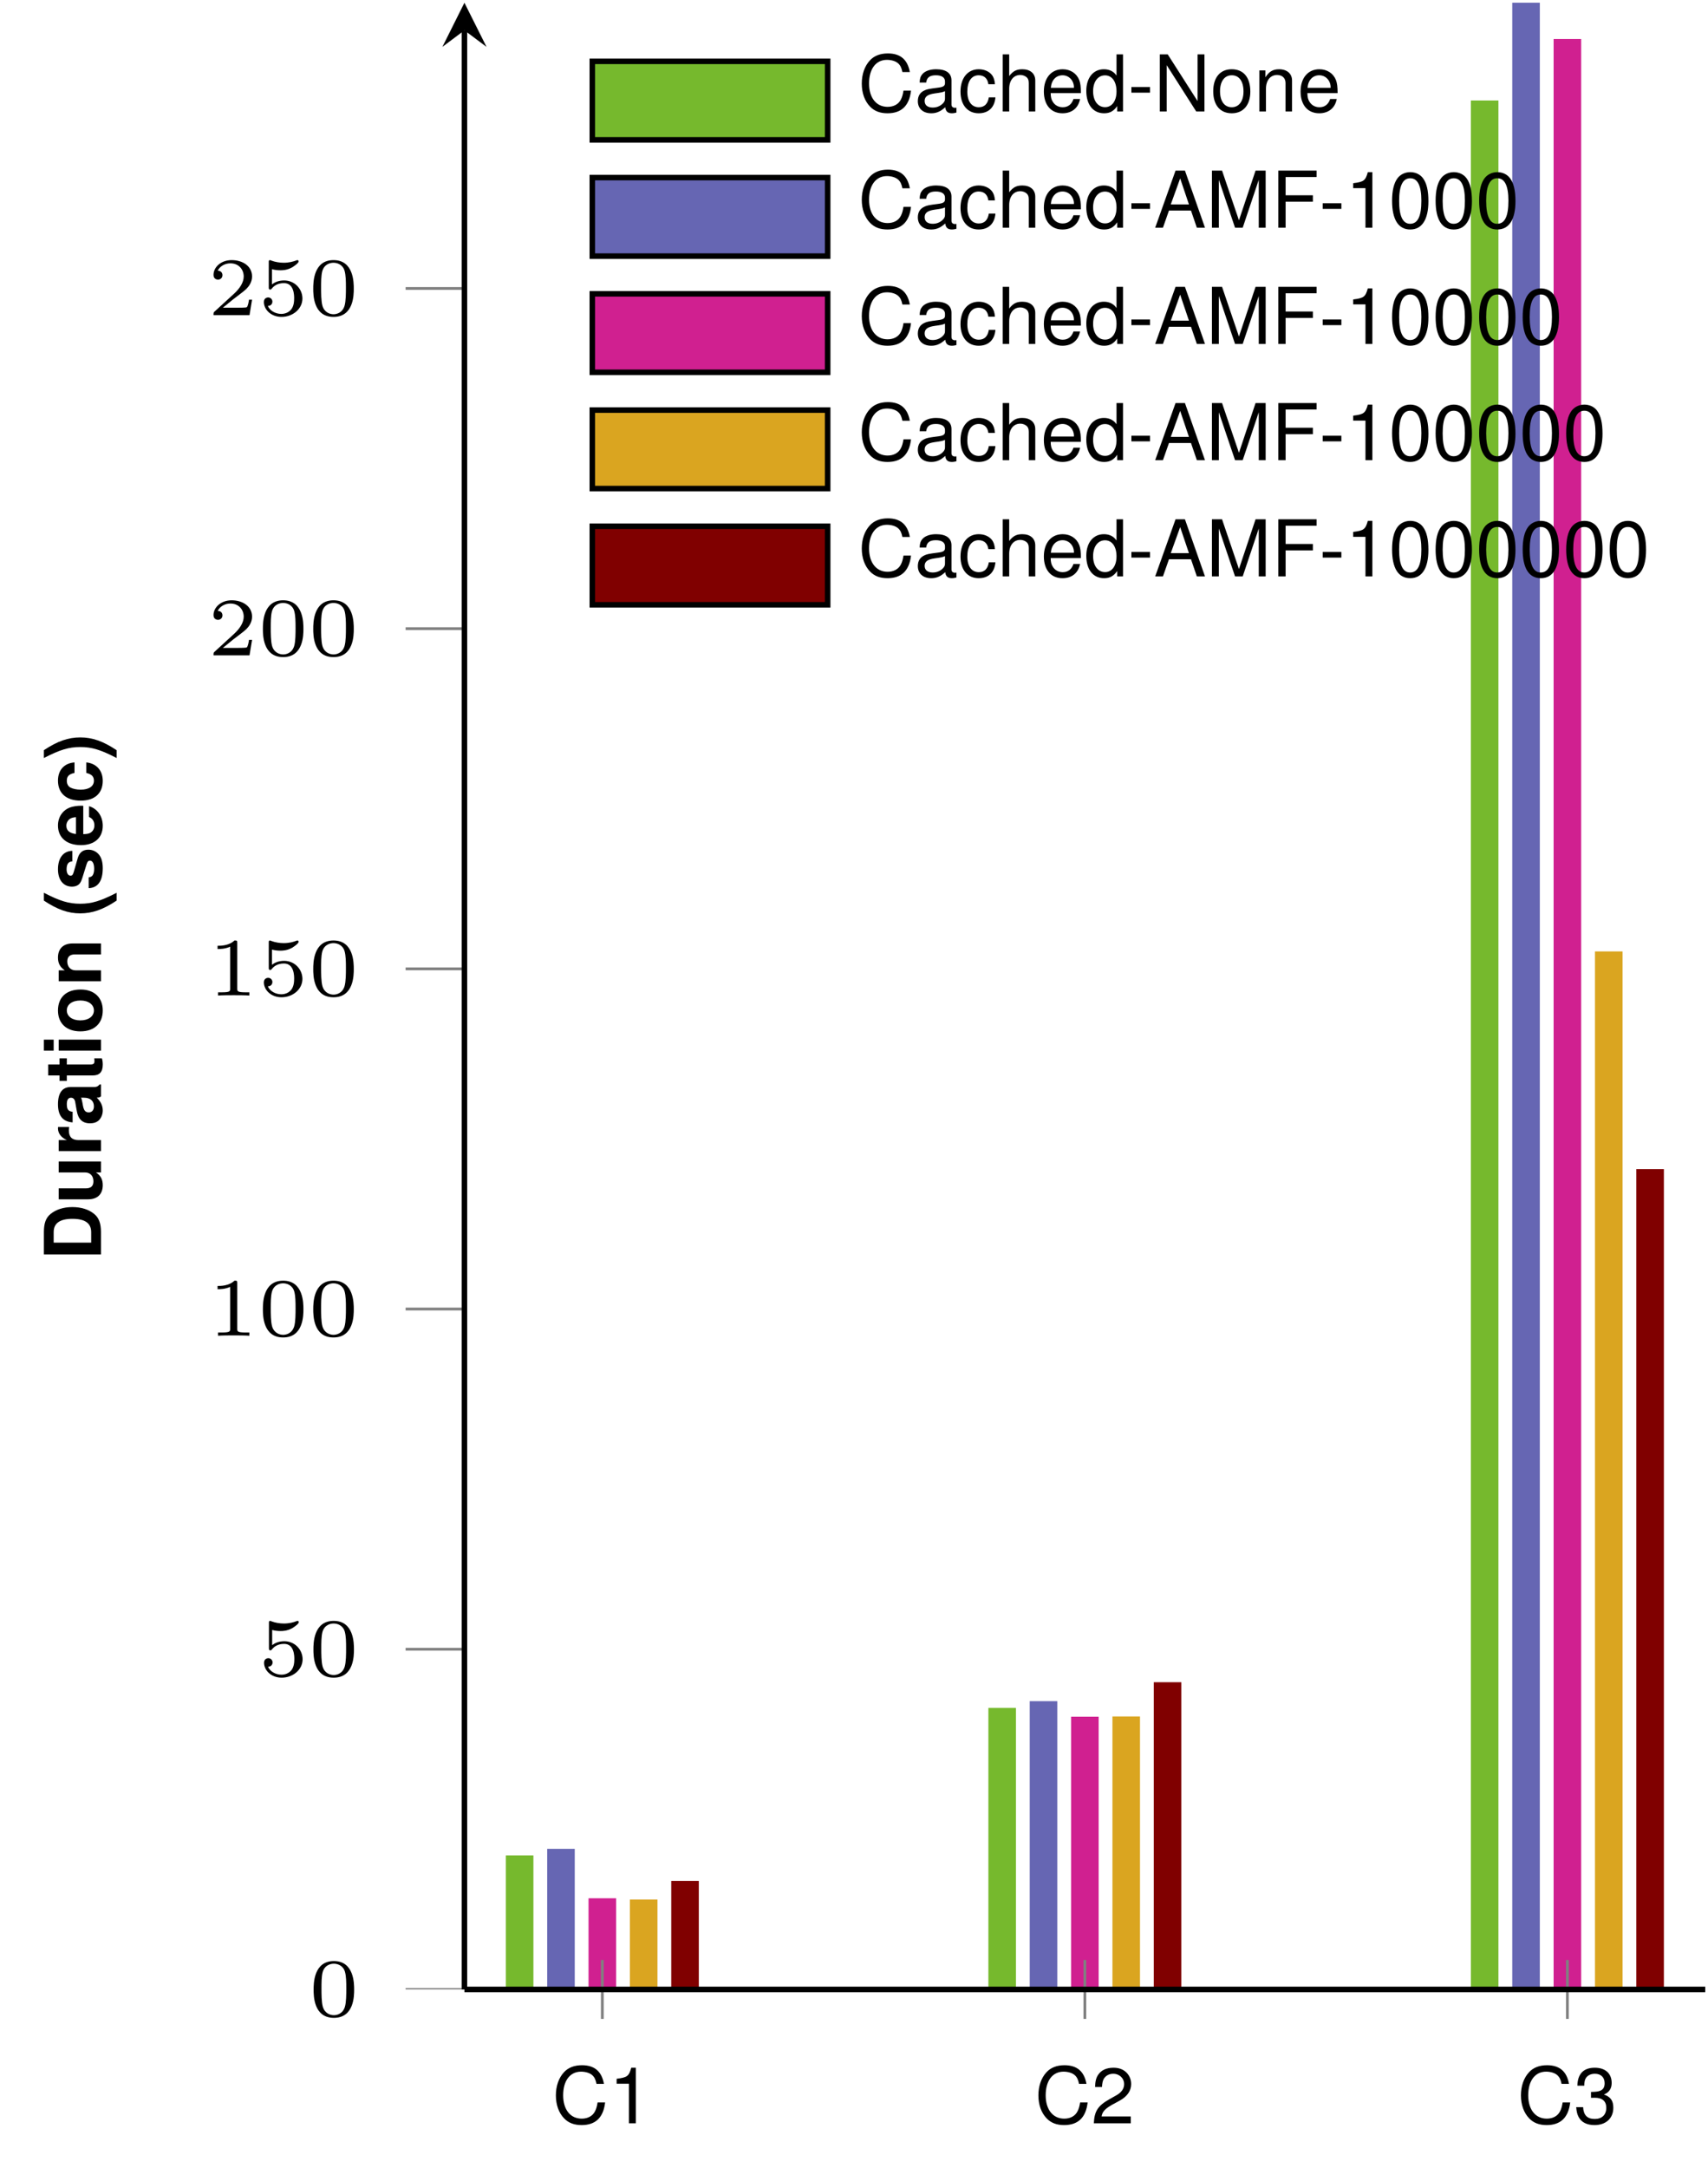 <?xml version='1.0'?>
<!-- This file was generated by dvisvgm 1.9.2 -->
<svg height='156.577pt' version='1.1' viewBox='0 -156.577 123.43 156.577' width='123.43pt' xmlns='http://www.w3.org/2000/svg' xmlns:xlink='http://www.w3.org/1999/xlink'>
<defs>
<clipPath id='clip1'>
<path d='M33.562 128.82H123.23V-298.11H33.562'/>
</clipPath>
<clipPath id='clip2'>
<path d='M-108.179 -12.914V-156.379H264.977V-12.914'/>
</clipPath>
<path d='M1.148 -4.124C0.498 -3.146 0.226 -2.365 0.226 -1.499C0.226 -0.628 0.498 0.153 1.148 1.131H1.714C1.115 -0.034 0.922 -0.668 0.922 -1.499C0.922 -2.325 1.115 -2.97 1.714 -4.124H1.148Z' id='g1-40'/>
<path d='M0.69 1.131C1.341 0.153 1.612 -0.628 1.612 -1.494C1.612 -2.365 1.341 -3.146 0.69 -4.124H0.124C0.724 -2.959 0.917 -2.325 0.917 -1.494C0.917 -0.668 0.724 -0.023 0.124 1.131H0.69Z' id='g1-41'/>
<path d='M0.436 0H2.048C2.676 0 3.072 -0.147 3.349 -0.481C3.677 -0.866 3.853 -1.426 3.853 -2.065C3.853 -2.699 3.677 -3.259 3.349 -3.649C3.072 -3.983 2.682 -4.124 2.048 -4.124H0.436V0ZM1.284 -0.707V-3.417H2.048C2.687 -3.417 3.004 -2.97 3.004 -2.059C3.004 -1.154 2.687 -0.707 2.048 -0.707H1.284Z' id='g1-68'/>
<path d='M2.965 -0.096C2.823 -0.226 2.783 -0.311 2.783 -0.47V-2.167C2.783 -2.789 2.359 -3.106 1.533 -3.106S0.277 -2.755 0.226 -2.048H0.99C1.03 -2.365 1.16 -2.467 1.55 -2.467C1.856 -2.467 2.008 -2.365 2.008 -2.161C2.008 -2.059 1.957 -1.969 1.873 -1.924C1.765 -1.867 1.765 -1.867 1.375 -1.805L1.058 -1.748C0.453 -1.646 0.158 -1.335 0.158 -0.786C0.158 -0.526 0.232 -0.311 0.373 -0.158C0.549 0.023 0.815 0.13 1.086 0.13C1.426 0.13 1.737 -0.017 2.014 -0.306C2.014 -0.147 2.031 -0.091 2.105 0H2.965V-0.096ZM2.008 -1.228C2.008 -0.769 1.782 -0.509 1.38 -0.509C1.115 -0.509 0.95 -0.651 0.95 -0.877C0.95 -1.115 1.075 -1.228 1.403 -1.296L1.675 -1.346C1.884 -1.386 1.918 -1.397 2.008 -1.443V-1.228Z' id='g1-97'/>
<path d='M2.953 -1.912C2.897 -2.659 2.399 -3.106 1.635 -3.106C0.724 -3.106 0.192 -2.506 0.192 -1.465C0.192 -0.458 0.718 0.13 1.624 0.13C2.365 0.13 2.88 -0.328 2.953 -1.058H2.195C2.093 -0.662 1.935 -0.509 1.629 -0.509C1.228 -0.509 0.984 -0.871 0.984 -1.465C0.984 -1.754 1.041 -2.025 1.137 -2.206C1.228 -2.376 1.403 -2.467 1.629 -2.467C1.952 -2.467 2.105 -2.314 2.195 -1.912H2.953Z' id='g1-99'/>
<path d='M2.965 -1.279C2.97 -1.346 2.97 -1.375 2.97 -1.414C2.97 -1.72 2.925 -2.003 2.851 -2.218C2.648 -2.772 2.155 -3.106 1.539 -3.106C0.662 -3.106 0.124 -2.472 0.124 -1.448C0.124 -0.47 0.656 0.13 1.522 0.13C2.206 0.13 2.761 -0.26 2.936 -0.86H2.155C2.059 -0.617 1.839 -0.475 1.55 -0.475C1.324 -0.475 1.143 -0.571 1.03 -0.741C0.956 -0.854 0.928 -0.99 0.917 -1.279H2.965ZM0.928 -1.805C0.979 -2.269 1.177 -2.501 1.528 -2.501C1.726 -2.501 1.907 -2.404 2.02 -2.246C2.093 -2.133 2.127 -2.014 2.144 -1.805H0.928Z' id='g1-101'/>
<path d='M1.171 -3.055H0.379V0H1.171V-3.055ZM1.171 -4.124H0.379V-3.417H1.171V-4.124Z' id='g1-105'/>
<path d='M0.356 -3.055V0H1.148V-1.833C1.148 -2.195 1.403 -2.433 1.788 -2.433C2.127 -2.433 2.297 -2.246 2.297 -1.884V0H3.089V-2.048C3.089 -2.721 2.716 -3.106 2.065 -3.106C1.652 -3.106 1.375 -2.953 1.148 -2.614V-3.055H0.356Z' id='g1-110'/>
<path d='M1.703 -3.106C0.769 -3.106 0.198 -2.489 0.198 -1.488C0.198 -0.481 0.769 0.13 1.709 0.13C2.636 0.13 3.219 -0.487 3.219 -1.465C3.219 -2.501 2.659 -3.106 1.703 -3.106ZM1.709 -2.467C2.144 -2.467 2.427 -2.076 2.427 -1.477C2.427 -0.905 2.133 -0.509 1.709 -0.509C1.279 -0.509 0.99 -0.905 0.99 -1.488S1.279 -2.467 1.709 -2.467Z' id='g1-111'/>
<path d='M0.356 -3.055V0H1.148V-1.624C1.148 -2.088 1.38 -2.32 1.844 -2.32C1.929 -2.32 1.986 -2.314 2.093 -2.297V-3.1C2.048 -3.106 2.02 -3.106 1.997 -3.106C1.635 -3.106 1.318 -2.868 1.148 -2.455V-3.055H0.356Z' id='g1-114'/>
<path d='M2.857 -2.071C2.846 -2.716 2.348 -3.106 1.528 -3.106C0.752 -3.106 0.272 -2.716 0.272 -2.088C0.272 -1.884 0.334 -1.709 0.441 -1.59C0.549 -1.482 0.645 -1.431 0.939 -1.335L1.884 -1.041C2.082 -0.979 2.15 -0.917 2.15 -0.792C2.15 -0.605 1.929 -0.492 1.561 -0.492C1.358 -0.492 1.194 -0.532 1.092 -0.6C1.007 -0.662 0.973 -0.724 0.939 -0.888H0.164C0.187 -0.221 0.679 0.13 1.607 0.13C2.031 0.13 2.354 0.04 2.58 -0.141S2.942 -0.605 2.942 -0.905C2.942 -1.301 2.744 -1.556 2.342 -1.675L1.341 -1.963C1.12 -2.031 1.064 -2.076 1.064 -2.201C1.064 -2.37 1.245 -2.484 1.522 -2.484C1.901 -2.484 2.088 -2.348 2.093 -2.071H2.857Z' id='g1-115'/>
<path d='M1.703 -2.993H1.262V-3.813H0.47V-2.993H0.079V-2.467H0.47V-0.588C0.47 -0.107 0.724 0.13 1.245 0.13C1.42 0.13 1.561 0.113 1.703 0.068V-0.487C1.624 -0.475 1.578 -0.47 1.522 -0.47C1.313 -0.47 1.262 -0.532 1.262 -0.803V-2.467H1.703V-2.993Z' id='g1-116'/>
<path d='M3.061 0V-3.055H2.269V-1.143C2.269 -0.781 2.014 -0.543 1.629 -0.543C1.29 -0.543 1.12 -0.724 1.12 -1.092V-3.055H0.328V-0.928C0.328 -0.255 0.702 0.13 1.352 0.13C1.765 0.13 2.042 -0.023 2.269 -0.362V0H3.061Z' id='g1-117'/>
<path d='M3.288 -1.907C3.288 -2.343 3.288 -3.975 1.823 -3.975S0.359 -2.343 0.359 -1.907C0.359 -1.476 0.359 0.126 1.823 0.126S3.288 -1.476 3.288 -1.907ZM1.823 -0.066C1.572 -0.066 1.166 -0.185 1.022 -0.681C0.927 -1.028 0.927 -1.614 0.927 -1.985C0.927 -2.385 0.927 -2.845 1.01 -3.168C1.16 -3.706 1.614 -3.784 1.823 -3.784C2.098 -3.784 2.493 -3.652 2.624 -3.198C2.714 -2.881 2.72 -2.445 2.72 -1.985C2.72 -1.602 2.72 -0.998 2.618 -0.664C2.451 -0.143 2.02 -0.066 1.823 -0.066Z' id='g2-48'/>
<path d='M2.146 -3.796C2.146 -3.975 2.122 -3.975 1.943 -3.975C1.548 -3.593 0.938 -3.593 0.723 -3.593V-3.359C0.879 -3.359 1.273 -3.359 1.632 -3.527V-0.508C1.632 -0.311 1.632 -0.233 1.016 -0.233H0.759V0C1.088 -0.024 1.554 -0.024 1.889 -0.024S2.69 -0.024 3.019 0V-0.233H2.762C2.146 -0.233 2.146 -0.311 2.146 -0.508V-3.796Z' id='g2-49'/>
<path d='M3.216 -1.118H2.995C2.983 -1.034 2.923 -0.64 2.833 -0.574C2.792 -0.538 2.307 -0.538 2.224 -0.538H1.106L1.871 -1.16C2.074 -1.321 2.606 -1.704 2.792 -1.883C2.971 -2.062 3.216 -2.367 3.216 -2.792C3.216 -3.539 2.54 -3.975 1.739 -3.975C0.968 -3.975 0.43 -3.467 0.43 -2.905C0.43 -2.6 0.687 -2.564 0.753 -2.564C0.903 -2.564 1.076 -2.672 1.076 -2.887C1.076 -3.019 0.998 -3.21 0.735 -3.21C0.873 -3.515 1.237 -3.742 1.65 -3.742C2.277 -3.742 2.612 -3.276 2.612 -2.792C2.612 -2.367 2.331 -1.931 1.913 -1.548L0.496 -0.251C0.436 -0.191 0.43 -0.185 0.43 0H3.031L3.216 -1.118Z' id='g2-50'/>
<path d='M1.016 -3.318C1.213 -3.264 1.423 -3.24 1.626 -3.24C1.757 -3.24 2.092 -3.24 2.469 -3.449C2.57 -3.509 2.941 -3.754 2.941 -3.879C2.941 -3.957 2.881 -3.975 2.857 -3.975C2.839 -3.975 2.833 -3.975 2.768 -3.951C2.552 -3.868 2.248 -3.784 1.859 -3.784C1.566 -3.784 1.243 -3.838 0.974 -3.939C0.915 -3.963 0.891 -3.975 0.867 -3.975C0.783 -3.975 0.783 -3.909 0.783 -3.814V-2.02C0.783 -1.919 0.783 -1.847 0.891 -1.847C0.944 -1.847 0.962 -1.871 1.004 -1.919C1.154 -2.11 1.417 -2.313 1.883 -2.313C2.618 -2.313 2.618 -1.417 2.618 -1.225C2.618 -0.992 2.6 -0.658 2.403 -0.412C2.218 -0.185 1.943 -0.09 1.686 -0.09C1.273 -0.09 0.861 -0.317 0.717 -0.664C1.01 -0.669 1.046 -0.903 1.046 -0.974C1.046 -1.136 0.921 -1.279 0.735 -1.279C0.681 -1.279 0.43 -1.249 0.43 -0.95C0.43 -0.4 0.95 0.126 1.704 0.126C2.523 0.126 3.216 -0.454 3.216 -1.201C3.216 -1.883 2.666 -2.505 1.895 -2.505C1.506 -2.505 1.207 -2.379 1.016 -2.218V-3.318Z' id='g2-53'/>
<path d='M1.607 -1.765H0.26V-1.358H1.607V-1.765Z' id='g4-45'/>
<path d='M1.556 -4.011C1.182 -4.011 0.843 -3.847 0.634 -3.57C0.373 -3.219 0.243 -2.682 0.243 -1.941C0.243 -0.588 0.696 0.13 1.556 0.13C2.404 0.13 2.868 -0.588 2.868 -1.907C2.868 -2.687 2.744 -3.208 2.478 -3.57C2.269 -3.853 1.935 -4.011 1.556 -4.011ZM1.556 -3.57C2.093 -3.57 2.359 -3.027 2.359 -1.952C2.359 -0.815 2.099 -0.283 1.544 -0.283C1.018 -0.283 0.752 -0.837 0.752 -1.935S1.018 -3.57 1.556 -3.57Z' id='g4-48'/>
<path d='M1.465 -2.857V0H1.963V-4.011H1.635C1.46 -3.394 1.346 -3.31 0.577 -3.213V-2.857H1.465Z' id='g4-49'/>
<path d='M2.863 -0.492H0.752C0.803 -0.82 0.984 -1.03 1.477 -1.318L2.042 -1.624C2.602 -1.929 2.891 -2.342 2.891 -2.834C2.891 -3.168 2.755 -3.479 2.518 -3.694S1.986 -4.011 1.607 -4.011C1.098 -4.011 0.718 -3.83 0.498 -3.491C0.356 -3.276 0.294 -3.027 0.283 -2.619H0.781C0.798 -2.891 0.832 -3.055 0.9 -3.185C1.03 -3.428 1.29 -3.576 1.59 -3.576C2.042 -3.576 2.382 -3.253 2.382 -2.823C2.382 -2.506 2.195 -2.235 1.839 -2.031L1.318 -1.737C0.481 -1.262 0.238 -0.883 0.192 0H2.863V-0.492Z' id='g4-50'/>
<path d='M1.25 -1.839H1.313L1.522 -1.844C2.071 -1.844 2.354 -1.595 2.354 -1.115C2.354 -0.611 2.042 -0.311 1.522 -0.311C0.979 -0.311 0.713 -0.583 0.679 -1.165H0.181C0.204 -0.843 0.26 -0.634 0.356 -0.453C0.56 -0.068 0.956 0.13 1.505 0.13C2.331 0.13 2.863 -0.362 2.863 -1.12C2.863 -1.629 2.665 -1.912 2.184 -2.076C2.557 -2.223 2.744 -2.506 2.744 -2.908C2.744 -3.598 2.286 -4.011 1.522 -4.011C0.713 -4.011 0.283 -3.57 0.266 -2.716H0.764C0.769 -2.959 0.792 -3.095 0.854 -3.219C0.967 -3.44 1.216 -3.576 1.528 -3.576C1.969 -3.576 2.235 -3.315 2.235 -2.891C2.235 -2.608 2.133 -2.438 1.912 -2.348C1.776 -2.291 1.601 -2.269 1.25 -2.263V-1.839Z' id='g4-51'/>
<path d='M2.682 -1.239L3.106 0H3.694L2.246 -4.124H1.567L0.096 0H0.656L1.092 -1.239H2.682ZM2.535 -1.68H1.222L1.901 -3.559L2.535 -1.68Z' id='g4-65'/>
<path d='M3.745 -2.846C3.581 -3.751 3.061 -4.192 2.155 -4.192C1.601 -4.192 1.154 -4.017 0.849 -3.677C0.475 -3.27 0.272 -2.682 0.272 -2.014C0.272 -1.335 0.481 -0.752 0.871 -0.351C1.188 -0.023 1.595 0.13 2.133 0.13C3.14 0.13 3.706 -0.413 3.83 -1.505H3.287C3.242 -1.222 3.185 -1.03 3.1 -0.866C2.931 -0.526 2.58 -0.334 2.139 -0.334C1.318 -0.334 0.798 -0.99 0.798 -2.02C0.798 -3.078 1.296 -3.728 2.093 -3.728C2.427 -3.728 2.738 -3.626 2.908 -3.468C3.061 -3.327 3.146 -3.151 3.208 -2.846H3.745Z' id='g4-67'/>
<path d='M1.035 -1.878H3.004V-2.342H1.035V-3.66H3.276V-4.124H0.509V0H1.035V-1.878Z' id='g4-70'/>
<path d='M2.648 0L3.807 -3.457V0H4.305V-4.124H3.576L2.376 -0.532L1.154 -4.124H0.424V0H0.922V-3.457L2.093 0H2.648Z' id='g4-77'/>
<path d='M3.655 -4.124H3.157V-0.752L1.001 -4.124H0.43V0H0.928V-3.344L3.061 0H3.655V-4.124Z' id='g4-78'/>
<path d='M3.027 -0.277C2.976 -0.266 2.953 -0.266 2.925 -0.266C2.761 -0.266 2.67 -0.351 2.67 -0.498V-2.24C2.67 -2.767 2.286 -3.049 1.556 -3.049C1.126 -3.049 0.769 -2.925 0.571 -2.704C0.436 -2.552 0.379 -2.382 0.368 -2.088H0.843C0.883 -2.45 1.098 -2.614 1.539 -2.614C1.963 -2.614 2.201 -2.455 2.201 -2.172V-2.048C2.201 -1.85 2.082 -1.765 1.709 -1.72C1.041 -1.635 0.939 -1.612 0.758 -1.539C0.413 -1.397 0.238 -1.131 0.238 -0.747C0.238 -0.209 0.611 0.13 1.211 0.13C1.584 0.13 1.884 0 2.218 -0.306C2.252 -0.006 2.399 0.13 2.704 0.13C2.8 0.13 2.874 0.119 3.027 0.079V-0.277ZM2.201 -0.933C2.201 -0.775 2.155 -0.679 2.014 -0.549C1.822 -0.373 1.59 -0.283 1.313 -0.283C0.945 -0.283 0.73 -0.458 0.73 -0.758C0.73 -1.069 0.939 -1.228 1.443 -1.301C1.941 -1.369 2.042 -1.392 2.201 -1.465V-0.933Z' id='g4-97'/>
<path d='M2.665 -1.969C2.642 -2.257 2.58 -2.444 2.467 -2.608C2.263 -2.885 1.907 -3.049 1.494 -3.049C0.696 -3.049 0.175 -2.416 0.175 -1.431C0.175 -0.475 0.685 0.13 1.488 0.13C2.195 0.13 2.642 -0.294 2.699 -1.018H2.223C2.144 -0.543 1.901 -0.306 1.499 -0.306C0.979 -0.306 0.668 -0.73 0.668 -1.431C0.668 -2.172 0.973 -2.614 1.488 -2.614C1.884 -2.614 2.133 -2.382 2.189 -1.969H2.665Z' id='g4-99'/>
<path d='M2.8 -4.124H2.331V-2.591C2.133 -2.891 1.816 -3.049 1.42 -3.049C0.651 -3.049 0.147 -2.433 0.147 -1.488C0.147 -0.487 0.639 0.13 1.437 0.13C1.844 0.13 2.127 -0.023 2.382 -0.39V0H2.8V-4.124ZM1.499 -2.608C2.008 -2.608 2.331 -2.155 2.331 -1.448C2.331 -0.764 2.003 -0.311 1.505 -0.311C0.984 -0.311 0.639 -0.769 0.639 -1.46S0.984 -2.608 1.499 -2.608Z' id='g4-100'/>
<path d='M2.902 -1.324C2.902 -1.776 2.868 -2.048 2.783 -2.269C2.591 -2.755 2.139 -3.049 1.584 -3.049C0.758 -3.049 0.226 -2.416 0.226 -1.443S0.741 0.13 1.573 0.13C2.252 0.13 2.721 -0.255 2.84 -0.9H2.365C2.235 -0.509 1.969 -0.306 1.59 -0.306C1.29 -0.306 1.035 -0.441 0.877 -0.69C0.764 -0.86 0.724 -1.03 0.718 -1.324H2.902ZM0.73 -1.709C0.769 -2.257 1.103 -2.614 1.578 -2.614C2.042 -2.614 2.399 -2.229 2.399 -1.742C2.399 -1.731 2.399 -1.72 2.393 -1.709H0.73Z' id='g4-101'/>
<path d='M0.396 -4.124V0H0.866V-1.635C0.866 -2.24 1.182 -2.636 1.669 -2.636C1.822 -2.636 1.974 -2.585 2.088 -2.501C2.223 -2.404 2.28 -2.263 2.28 -2.054V0H2.75V-2.24C2.75 -2.738 2.393 -3.049 1.816 -3.049C1.397 -3.049 1.143 -2.919 0.866 -2.557V-4.124H0.396Z' id='g4-104'/>
<path d='M0.396 -2.965V0H0.871V-1.635C0.871 -2.24 1.188 -2.636 1.675 -2.636C2.048 -2.636 2.286 -2.41 2.286 -2.054V0H2.755V-2.24C2.755 -2.733 2.387 -3.049 1.816 -3.049C1.375 -3.049 1.092 -2.88 0.832 -2.467V-2.965H0.396Z' id='g4-110'/>
<path d='M1.539 -3.049C0.707 -3.049 0.204 -2.455 0.204 -1.46S0.702 0.13 1.544 0.13C2.376 0.13 2.885 -0.464 2.885 -1.437C2.885 -2.461 2.393 -3.049 1.539 -3.049ZM1.544 -2.614C2.076 -2.614 2.393 -2.178 2.393 -1.443C2.393 -0.747 2.065 -0.306 1.544 -0.306C1.018 -0.306 0.696 -0.741 0.696 -1.46C0.696 -2.172 1.018 -2.614 1.544 -2.614Z' id='g4-111'/>
</defs>
<g id='page1'>
<path d='M36.555 -12.914H38.547V-22.594H36.555ZM71.426 -12.914H73.418V-33.242H71.426ZM106.293 -12.914H108.285V-149.321H106.293Z' fill='#76b92d'/>
<path d='M39.543 -12.914H41.535V-23.066H39.543ZM74.414 -12.914H76.406V-33.73H74.414ZM109.285 -12.914H111.277V-156.379H109.285Z' fill='#6666b3'/>
<path d='M42.531 -12.914H44.523V-19.496H42.531ZM77.402 -12.914H79.395V-32.605H77.402ZM112.273 -12.914H114.266V-153.762H112.273Z' fill='#d02090'/>
<path d='M45.52 -12.914H47.512V-19.406H45.52ZM80.391 -12.914H82.383V-32.625H80.391ZM115.262 -12.914H117.254V-87.871H115.262Z' fill='#daa520'/>
<path d='M48.508 -12.914H50.5V-20.75H48.508ZM83.379 -12.914H85.371V-35.098H83.379ZM118.25 -12.914H120.242V-72.152H118.25Z' fill='#800000'/>
<path clip-path='url(#clip1)' d='M43.527 -10.785V-15.039M78.398 -10.785V-15.039M113.27 -10.785V-15.039' fill='none' stroke='#808080' stroke-miterlimit='10.037' stroke-width='0.2'/>
<path clip-path='url(#clip2)' d='M29.312 -12.914H33.562M29.312 -37.48H33.562M29.312 -62.047H33.562M29.312 -86.613H33.562M29.312 -111.18H33.562M29.312 -135.746H33.562' fill='none' stroke='#808080' stroke-miterlimit='10.037' stroke-width='0.2'/>
<path d='M33.562 -12.914H123.23' fill='none' stroke='#000000' stroke-miterlimit='10.037' stroke-width='0.4'/>
<path d='M33.562 -12.914V-154.387' fill='none' stroke='#000000' stroke-miterlimit='10.037' stroke-width='0.4'/>
<path d='M33.562 -156.378L31.969 -153.191L33.562 -154.386L35.16 -153.191'/>
<g transform='matrix(1 0 0 1 -37.194 22.578)'>
<use x='77.093' xlink:href='#g4-67' y='-25.826'/>
<use x='81.178' xlink:href='#g4-49' y='-25.826'/>
</g>
<g transform='matrix(1 0 0 1 -2.324 22.578)'>
<use x='77.093' xlink:href='#g4-67' y='-25.826'/>
<use x='81.178' xlink:href='#g4-50' y='-25.826'/>
</g>
<g transform='matrix(1 0 0 1 32.547 22.578)'>
<use x='77.093' xlink:href='#g4-67' y='-25.826'/>
<use x='81.178' xlink:href='#g4-51' y='-25.826'/>
</g>
<g transform='matrix(1 0 0 1 -54.788 14.839)'>
<use x='77.093' xlink:href='#g2-48' y='-25.826'/>
</g>
<g transform='matrix(1 0 0 1 -58.441 -9.727)'>
<use x='77.093' xlink:href='#g2-53' y='-25.826'/>
<use x='80.732' xlink:href='#g2-48' y='-25.826'/>
</g>
<g transform='matrix(1 0 0 1 -62.093 -34.294)'>
<use x='77.093' xlink:href='#g2-49' y='-25.826'/>
<use x='80.732' xlink:href='#g2-48' y='-25.826'/>
<use x='84.371' xlink:href='#g2-48' y='-25.826'/>
</g>
<g transform='matrix(1 0 0 1 -62.093 -58.86)'>
<use x='77.093' xlink:href='#g2-49' y='-25.826'/>
<use x='80.732' xlink:href='#g2-53' y='-25.826'/>
<use x='84.371' xlink:href='#g2-48' y='-25.826'/>
</g>
<g transform='matrix(1 0 0 1 -62.093 -83.426)'>
<use x='77.093' xlink:href='#g2-50' y='-25.826'/>
<use x='80.732' xlink:href='#g2-48' y='-25.826'/>
<use x='84.371' xlink:href='#g2-48' y='-25.826'/>
</g>
<g transform='matrix(1 0 0 1 -62.093 -107.993)'>
<use x='77.093' xlink:href='#g2-50' y='-25.826'/>
<use x='80.732' xlink:href='#g2-53' y='-25.826'/>
<use x='84.371' xlink:href='#g2-48' y='-25.826'/>
</g>
<g transform='matrix(0 -1 1 0 33.122 11.536)'>
<use x='77.093' xlink:href='#g1-68' y='-25.826'/>
<use x='81.178' xlink:href='#g1-117' y='-25.826'/>
<use x='84.634' xlink:href='#g1-114' y='-25.826'/>
<use x='86.835' xlink:href='#g1-97' y='-25.826'/>
<use x='89.981' xlink:href='#g1-116' y='-25.826'/>
<use x='91.865' xlink:href='#g1-105' y='-25.826'/>
<use x='93.437' xlink:href='#g1-111' y='-25.826'/>
<use x='96.894' xlink:href='#g1-110' y='-25.826'/>
<use x='101.929' xlink:href='#g1-40' y='-25.826'/>
<use x='103.813' xlink:href='#g1-115' y='-25.826'/>
<use x='106.959' xlink:href='#g1-101' y='-25.826'/>
<use x='110.104' xlink:href='#g1-99' y='-25.826'/>
<use x='113.25' xlink:href='#g1-41' y='-25.826'/>
</g>
<path d='M42.805 -146.477V-152.148H59.812V-146.477ZM59.812 -152.148' fill='#76b92d'/>
<path d='M42.805 -146.477V-152.149H59.812V-146.477ZM59.812 -152.149' fill='none' stroke='#000000' stroke-miterlimit='10.037' stroke-width='0.4'/>
<g transform='matrix(1 0 0 1 -32.494 -89.127)'>
<use x='94.499' xlink:href='#g4-67' y='-59.4'/>
<use x='98.584' xlink:href='#g4-97' y='-59.4'/>
<use x='101.73' xlink:href='#g4-99' y='-59.4'/>
<use x='104.558' xlink:href='#g4-104' y='-59.4'/>
<use x='107.704' xlink:href='#g4-101' y='-59.4'/>
<use x='110.849' xlink:href='#g4-100' y='-59.4'/>
<use x='113.995' xlink:href='#g4-45' y='-59.4'/>
<use x='115.879' xlink:href='#g4-78' y='-59.4'/>
<use x='119.964' xlink:href='#g4-111' y='-59.4'/>
<use x='123.109' xlink:href='#g4-110' y='-59.4'/>
<use x='126.255' xlink:href='#g4-101' y='-59.4'/>
</g>
<path d='M42.805 -138.082V-143.754H59.812V-138.082ZM59.812 -143.754' fill='#6666b3'/>
<path d='M42.805 -138.082V-143.754H59.812V-138.082ZM59.812 -143.754' fill='none' stroke='#000000' stroke-miterlimit='10.037' stroke-width='0.4'/>
<g transform='matrix(1 0 0 1 -32.494 -89.128)'>
<use x='94.499' xlink:href='#g4-67' y='-51.006'/>
<use x='98.584' xlink:href='#g4-97' y='-51.006'/>
<use x='101.73' xlink:href='#g4-99' y='-51.006'/>
<use x='104.558' xlink:href='#g4-104' y='-51.006'/>
<use x='107.704' xlink:href='#g4-101' y='-51.006'/>
<use x='110.849' xlink:href='#g4-100' y='-51.006'/>
<use x='113.995' xlink:href='#g4-45' y='-51.006'/>
<use x='115.879' xlink:href='#g4-65' y='-51.006'/>
<use x='119.652' xlink:href='#g4-77' y='-51.006'/>
<use x='124.365' xlink:href='#g4-70' y='-51.006'/>
<use x='127.822' xlink:href='#g4-45' y='-51.006'/>
<use x='129.706' xlink:href='#g4-49' y='-51.006'/>
<use x='132.851' xlink:href='#g4-48' y='-51.006'/>
<use x='135.997' xlink:href='#g4-48' y='-51.006'/>
<use x='139.142' xlink:href='#g4-48' y='-51.006'/>
</g>
<path d='M42.805 -129.691V-135.359H59.812V-129.691ZM59.812 -135.359' fill='#d02090'/>
<path d='M42.805 -129.692V-135.359H59.812V-129.692ZM59.812 -135.359' fill='none' stroke='#000000' stroke-miterlimit='10.037' stroke-width='0.4'/>
<g transform='matrix(1 0 0 1 -32.494 -89.127)'>
<use x='94.499' xlink:href='#g4-67' y='-42.613'/>
<use x='98.584' xlink:href='#g4-97' y='-42.613'/>
<use x='101.73' xlink:href='#g4-99' y='-42.613'/>
<use x='104.558' xlink:href='#g4-104' y='-42.613'/>
<use x='107.704' xlink:href='#g4-101' y='-42.613'/>
<use x='110.849' xlink:href='#g4-100' y='-42.613'/>
<use x='113.995' xlink:href='#g4-45' y='-42.613'/>
<use x='115.879' xlink:href='#g4-65' y='-42.613'/>
<use x='119.652' xlink:href='#g4-77' y='-42.613'/>
<use x='124.365' xlink:href='#g4-70' y='-42.613'/>
<use x='127.822' xlink:href='#g4-45' y='-42.613'/>
<use x='129.706' xlink:href='#g4-49' y='-42.613'/>
<use x='132.851' xlink:href='#g4-48' y='-42.613'/>
<use x='135.997' xlink:href='#g4-48' y='-42.613'/>
<use x='139.142' xlink:href='#g4-48' y='-42.613'/>
<use x='142.288' xlink:href='#g4-48' y='-42.613'/>
</g>
<path d='M42.805 -121.297V-126.965H59.812V-121.297ZM59.812 -126.965' fill='#daa520'/>
<path d='M42.805 -121.296V-126.964H59.812V-121.296ZM59.812 -126.964' fill='none' stroke='#000000' stroke-miterlimit='10.037' stroke-width='0.4'/>
<g transform='matrix(1 0 0 1 -32.494 -89.128)'>
<use x='94.499' xlink:href='#g4-67' y='-34.219'/>
<use x='98.584' xlink:href='#g4-97' y='-34.219'/>
<use x='101.73' xlink:href='#g4-99' y='-34.219'/>
<use x='104.558' xlink:href='#g4-104' y='-34.219'/>
<use x='107.704' xlink:href='#g4-101' y='-34.219'/>
<use x='110.849' xlink:href='#g4-100' y='-34.219'/>
<use x='113.995' xlink:href='#g4-45' y='-34.219'/>
<use x='115.879' xlink:href='#g4-65' y='-34.219'/>
<use x='119.652' xlink:href='#g4-77' y='-34.219'/>
<use x='124.365' xlink:href='#g4-70' y='-34.219'/>
<use x='127.822' xlink:href='#g4-45' y='-34.219'/>
<use x='129.706' xlink:href='#g4-49' y='-34.219'/>
<use x='132.851' xlink:href='#g4-48' y='-34.219'/>
<use x='135.997' xlink:href='#g4-48' y='-34.219'/>
<use x='139.142' xlink:href='#g4-48' y='-34.219'/>
<use x='142.288' xlink:href='#g4-48' y='-34.219'/>
<use x='145.433' xlink:href='#g4-48' y='-34.219'/>
</g>
<path d='M42.805 -112.902V-118.574H59.812V-112.902ZM59.812 -118.574' fill='#800000'/>
<path d='M42.805 -112.902V-118.574H59.812V-112.902ZM59.812 -118.574' fill='none' stroke='#000000' stroke-miterlimit='10.037' stroke-width='0.4'/>
<g transform='matrix(1 0 0 1 -32.494 -89.127)'>
<use x='94.499' xlink:href='#g4-67' y='-25.826'/>
<use x='98.584' xlink:href='#g4-97' y='-25.826'/>
<use x='101.73' xlink:href='#g4-99' y='-25.826'/>
<use x='104.558' xlink:href='#g4-104' y='-25.826'/>
<use x='107.704' xlink:href='#g4-101' y='-25.826'/>
<use x='110.849' xlink:href='#g4-100' y='-25.826'/>
<use x='113.995' xlink:href='#g4-45' y='-25.826'/>
<use x='115.879' xlink:href='#g4-65' y='-25.826'/>
<use x='119.652' xlink:href='#g4-77' y='-25.826'/>
<use x='124.365' xlink:href='#g4-70' y='-25.826'/>
<use x='127.822' xlink:href='#g4-45' y='-25.826'/>
<use x='129.706' xlink:href='#g4-49' y='-25.826'/>
<use x='132.851' xlink:href='#g4-48' y='-25.826'/>
<use x='135.997' xlink:href='#g4-48' y='-25.826'/>
<use x='139.142' xlink:href='#g4-48' y='-25.826'/>
<use x='142.288' xlink:href='#g4-48' y='-25.826'/>
<use x='145.433' xlink:href='#g4-48' y='-25.826'/>
<use x='148.579' xlink:href='#g4-48' y='-25.826'/>
</g>
</g>
</svg>
